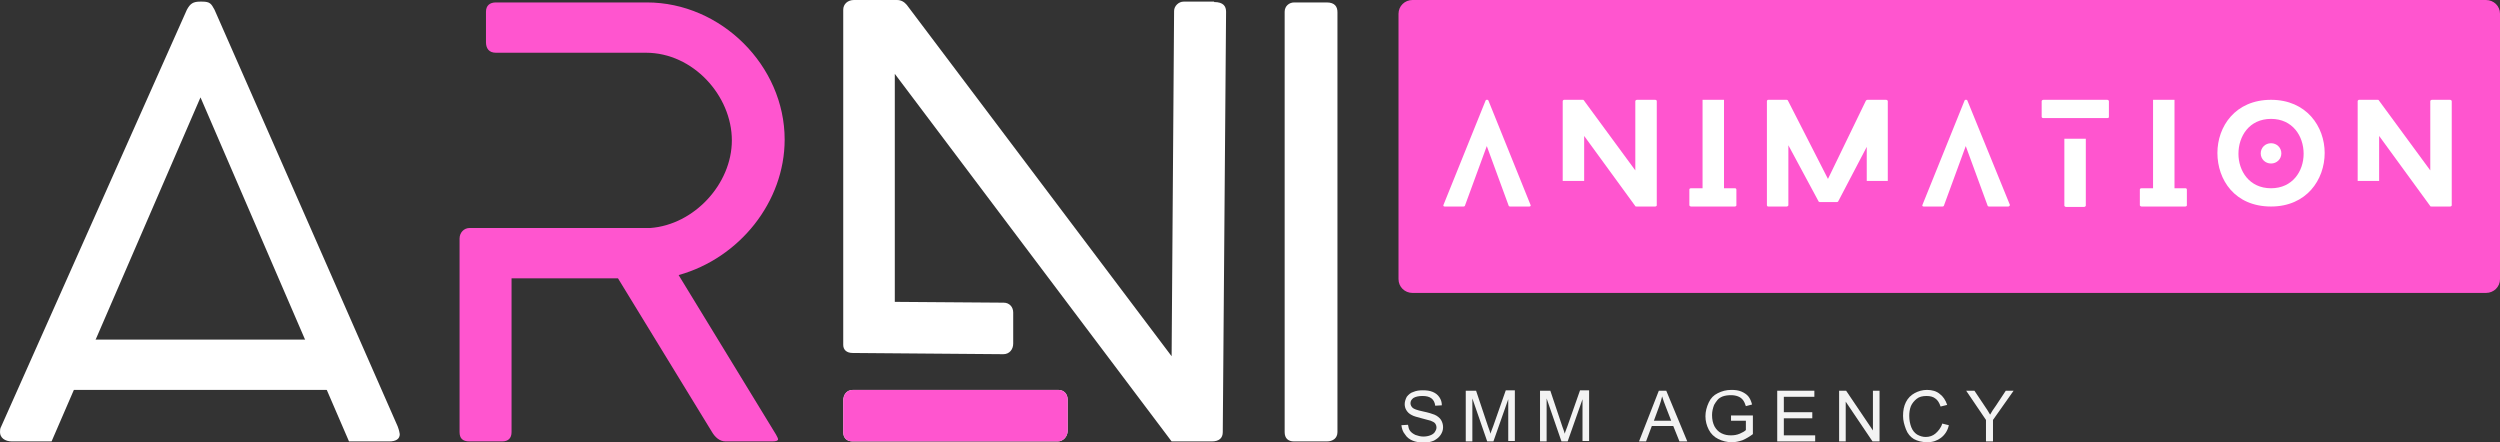 <svg width="277" height="49" viewBox="0 0 277 49" fill="none" xmlns="http://www.w3.org/2000/svg">
<rect x="0" y="0" width="277" height="49" fill="#333333" stroke="none"/>
<g clip-path="url(#clip0)">
<path d="M155.275 47.111L156.007 47.066C156.052 47.336 156.098 47.56 156.235 47.74C156.372 47.92 156.555 48.055 156.83 48.19C157.104 48.28 157.378 48.37 157.698 48.37C157.972 48.37 158.247 48.325 158.475 48.235C158.704 48.145 158.841 48.055 158.978 47.875C159.069 47.74 159.161 47.56 159.161 47.381C159.161 47.201 159.115 47.066 159.024 46.931C158.932 46.796 158.749 46.706 158.521 46.616C158.384 46.572 158.018 46.482 157.515 46.347C157.012 46.212 156.647 46.122 156.418 45.987C156.144 45.852 155.961 45.672 155.824 45.448C155.687 45.223 155.641 44.998 155.641 44.773C155.641 44.504 155.733 44.234 155.87 43.964C156.052 43.739 156.281 43.515 156.601 43.425C156.921 43.29 157.241 43.245 157.652 43.245C158.064 43.245 158.429 43.29 158.749 43.425C159.069 43.56 159.298 43.739 159.481 44.009C159.664 44.279 159.755 44.548 159.755 44.908L159.024 44.953C158.978 44.593 158.841 44.324 158.612 44.144C158.384 43.964 158.064 43.874 157.607 43.874C157.15 43.874 156.83 43.964 156.601 44.099C156.372 44.279 156.281 44.459 156.281 44.683C156.281 44.863 156.372 45.043 156.51 45.178C156.647 45.313 157.012 45.448 157.652 45.583C158.292 45.717 158.704 45.852 158.932 45.942C159.252 46.077 159.526 46.302 159.664 46.526C159.801 46.751 159.892 47.021 159.892 47.336C159.892 47.65 159.801 47.92 159.618 48.19C159.435 48.46 159.206 48.639 158.886 48.819C158.567 48.954 158.201 49.044 157.789 49.044C157.287 49.044 156.83 48.954 156.51 48.819C156.19 48.684 155.87 48.46 155.687 48.145C155.413 47.83 155.321 47.471 155.275 47.111Z" fill="#F3F3F3"/>
<path d="M162.406 48.91V43.291H163.549L164.874 47.247C165.012 47.606 165.103 47.876 165.149 48.056C165.194 47.831 165.332 47.561 165.469 47.157L166.84 43.246H167.846V48.865H167.114V44.235L165.469 48.91H164.783L163.137 44.145V48.91H162.406Z" fill="#F3F3F3"/>
<path d="M170.634 48.91V43.291H171.777L173.102 47.247C173.239 47.606 173.331 47.876 173.376 48.056C173.422 47.831 173.559 47.561 173.696 47.157L175.068 43.246H176.073V48.865H175.342V44.235L173.696 48.91H173.011L171.365 44.145V48.91H170.634Z" fill="#F3F3F3"/>
<path d="M181.604 48.91L183.798 43.291H184.621L186.952 48.91H186.084L185.398 47.202H183.021L182.381 48.91H181.604ZM183.25 46.617H185.169L184.575 45.089C184.392 44.639 184.255 44.235 184.164 43.92C184.072 44.28 183.981 44.639 183.844 44.999L183.25 46.617Z" fill="#F3F3F3"/>
<path d="M191.797 46.707V46.033H194.22V48.101C193.854 48.371 193.489 48.595 193.077 48.775C192.666 48.91 192.3 49 191.889 49C191.34 49 190.837 48.865 190.38 48.64C189.923 48.416 189.558 48.056 189.329 47.606C189.101 47.157 188.963 46.662 188.963 46.123C188.963 45.584 189.101 45.089 189.329 44.594C189.558 44.1 189.878 43.785 190.335 43.561C190.792 43.336 191.249 43.201 191.843 43.201C192.254 43.201 192.62 43.246 192.94 43.381C193.26 43.516 193.534 43.695 193.717 43.92C193.9 44.145 194.037 44.46 194.129 44.819L193.443 44.999C193.352 44.729 193.26 44.505 193.123 44.325C192.986 44.145 192.803 44.01 192.574 43.92C192.346 43.83 192.072 43.785 191.797 43.785C191.432 43.785 191.157 43.83 190.883 43.92C190.655 44.01 190.426 44.145 190.289 44.325C190.152 44.505 190.015 44.684 189.923 44.864C189.786 45.224 189.695 45.584 189.695 45.988C189.695 46.483 189.786 46.887 189.969 47.247C190.152 47.562 190.38 47.831 190.746 48.011C191.112 48.191 191.432 48.236 191.797 48.236C192.117 48.236 192.437 48.191 192.757 48.056C193.077 47.921 193.306 47.786 193.443 47.651V46.617H191.797V46.707Z" fill="#F3F3F3"/>
<path d="M196.917 48.91V43.291H201.031V43.965H197.648V45.673H200.802V46.348H197.648V48.236H201.122V48.91H196.917Z" fill="#F3F3F3"/>
<path d="M203.773 48.91V43.291H204.55L207.521 47.696V43.291H208.253V48.91H207.476L204.505 44.505V48.91H203.773Z" fill="#F3F3F3"/>
<path d="M215.201 46.932L215.932 47.112C215.795 47.741 215.475 48.191 215.064 48.505C214.652 48.82 214.149 49 213.555 49C212.961 49 212.458 48.865 212.047 48.64C211.681 48.416 211.361 48.056 211.178 47.562C210.995 47.067 210.858 46.617 210.858 46.078C210.858 45.494 210.95 44.999 211.178 44.55C211.407 44.1 211.727 43.785 212.138 43.561C212.549 43.336 213.007 43.201 213.509 43.201C214.058 43.201 214.561 43.336 214.926 43.651C215.292 43.92 215.566 44.325 215.749 44.864L215.018 45.044C214.881 44.639 214.698 44.325 214.424 44.145C214.195 43.965 213.875 43.875 213.464 43.875C213.007 43.875 212.641 43.965 212.367 44.19C212.092 44.415 211.864 44.684 211.727 44.999C211.59 45.359 211.544 45.718 211.544 46.078C211.544 46.572 211.635 46.977 211.772 47.337C211.91 47.696 212.138 47.966 212.412 48.146C212.732 48.326 213.052 48.416 213.372 48.416C213.784 48.416 214.149 48.281 214.424 48.056C214.698 47.831 215.064 47.427 215.201 46.932Z" fill="#F3F3F3"/>
<path d="M220.046 48.91V46.528L217.852 43.291H218.766L219.909 44.999C220.137 45.314 220.32 45.628 220.503 45.943C220.686 45.628 220.869 45.314 221.143 44.954L222.24 43.291H223.108L220.823 46.528V48.91H220.046Z" fill="#F3F3F3"/>
<path d="M156.51 0H275.446C276.314 0 277 0.674 277 1.528V30.928C277 31.783 276.314 32.457 275.446 32.457H156.51C155.641 32.457 154.955 31.783 154.955 30.928V1.528C154.955 0.674 155.641 0 156.51 0Z" fill="#FF55CF"/>
<path d="M44.064 47.247C44.064 47.202 23.769 1.079 23.769 1.079C23.403 0.405 23.266 0.18 22.398 0.18H22.169C21.392 0.18 21.072 0.405 20.706 1.079L0.137 47.247C0 47.472 0 47.696 0 47.876C0 48.506 0.549 48.91 1.326 48.91H5.714L22.215 10.789L38.67 48.91H43.104C43.881 48.91 44.293 48.641 44.293 48.101C44.247 47.876 44.247 47.741 44.064 47.247Z" fill="white"/>
<path d="M72.038 25.264C76.929 24.905 81.089 20.364 81.089 15.554C81.089 10.609 76.792 5.844 71.581 5.844H54.943C54.166 5.844 53.846 5.35 53.846 4.675V1.304C53.846 0.629 54.257 0.27 54.943 0.27H71.673C79.9 0.27 86.94 7.283 86.94 15.464C86.94 22.342 81.957 28.591 75.192 30.479L85.98 48.146C86.117 48.416 86.208 48.55 86.208 48.685C86.208 48.82 85.98 48.91 85.568 48.91H80.403C79.718 48.91 79.215 48.416 78.895 47.876L68.473 30.839H56.68V47.876C56.68 48.55 56.314 48.91 55.629 48.91H52.017C51.24 48.91 50.92 48.55 50.92 47.876V26.433C50.92 25.759 51.423 25.264 52.017 25.264H72.038Z" fill="#FF55CF"/>
<path d="M134.523 0.225C135.575 0.225 135.849 0.719 135.849 1.304L135.483 47.876C135.483 48.55 135.072 48.91 134.249 48.91H129.815L99.144 8.182V33.446L111.211 33.536C111.851 33.536 112.263 34.03 112.263 34.615V38.076C112.263 38.706 111.851 39.245 111.166 39.245L94.482 39.11C93.796 39.11 93.43 38.751 93.43 38.211V1.079C93.43 0.45 93.933 0 94.619 0H99.373C99.875 0 100.195 0.225 100.47 0.539L129.815 39.47L130.089 1.214C130.089 0.674 130.592 0.18 131.141 0.18H134.158H134.523V0.225ZM118.296 44.28V47.741C118.296 48.371 117.794 48.91 117.199 48.91H94.482C93.842 48.91 93.43 48.55 93.43 47.876V44.415C93.43 43.74 93.796 43.201 94.527 43.201H117.245C117.885 43.201 118.296 43.651 118.296 44.28Z" fill="white"/>
<path d="M147.002 0.27C147.916 0.27 148.19 0.764 148.19 1.349V47.876C148.19 48.55 147.688 48.91 147.002 48.91H143.391C142.705 48.91 142.34 48.55 142.34 47.876V1.304C142.34 0.674 142.842 0.27 143.391 0.27H147.002Z" fill="white"/>
<path d="M36.979 37.627H6.171V43.201H36.979V37.627Z" fill="white"/>
<path d="M118.296 44.28V47.741C118.296 48.371 117.794 48.91 117.199 48.91H94.482C93.842 48.91 93.43 48.55 93.43 47.876V44.415C93.43 43.74 93.796 43.201 94.527 43.201H117.245C117.885 43.201 118.296 43.651 118.296 44.28Z" fill="#FF55CF"/>
<path d="M169.445 22.882H167.297C167.251 22.882 167.16 22.837 167.16 22.792L164.737 16.184L162.315 22.792C162.315 22.837 162.223 22.882 162.178 22.882H160.075C159.938 22.882 159.892 22.792 159.938 22.702L164.6 11.149C164.646 11.014 164.874 11.014 164.92 11.149L169.583 22.702C169.628 22.792 169.583 22.882 169.445 22.882Z" fill="white"/>
<path d="M183.57 11.194V22.747C183.57 22.792 183.524 22.882 183.387 22.882H181.33C181.284 22.882 181.193 22.882 181.193 22.837L175.525 15.06V20.05H173.148V11.194C173.148 11.149 173.239 11.059 173.285 11.059H175.342C175.388 11.059 175.479 11.059 175.479 11.104L181.193 18.881V11.194C181.193 11.149 181.284 11.059 181.376 11.059H183.387C183.524 11.059 183.57 11.149 183.57 11.194Z" fill="white"/>
<path d="M192.392 20.994V22.747C192.392 22.792 192.346 22.882 192.209 22.882H187.364C187.272 22.882 187.181 22.792 187.181 22.747V20.994C187.181 20.904 187.272 20.859 187.364 20.859H188.643V16.678V13.082V11.059H191.02V13.082V16.678V20.859H192.254C192.346 20.859 192.392 20.949 192.392 20.994Z" fill="white"/>
<path d="M206.836 16.273L203.682 22.297C203.682 22.342 203.59 22.387 203.545 22.387H201.625C201.579 22.387 201.488 22.342 201.488 22.297L198.151 16.094V22.747C198.151 22.792 198.06 22.882 197.968 22.882H195.911C195.82 22.882 195.774 22.792 195.774 22.747V11.194C195.774 11.149 195.82 11.059 195.911 11.059H197.968C198.014 11.059 198.105 11.104 198.105 11.149L202.539 19.825L206.744 11.149C206.79 11.104 206.836 11.059 206.927 11.059H208.984C209.076 11.059 209.167 11.149 209.167 11.194V20.05H206.836V16.273Z" fill="white"/>
<path d="M222.514 22.882H220.366C220.32 22.882 220.229 22.837 220.229 22.792L217.806 16.184L215.384 22.792C215.384 22.837 215.292 22.882 215.246 22.882H213.144C213.007 22.882 212.961 22.792 213.007 22.702L217.669 11.149C217.715 11.014 217.943 11.014 217.989 11.149L222.697 22.702C222.697 22.792 222.606 22.882 222.514 22.882Z" fill="white"/>
<path d="M226.217 12.947V11.194C226.217 11.149 226.308 11.059 226.4 11.059H233.485C233.576 11.059 233.667 11.149 233.667 11.194V12.947C233.667 13.037 233.622 13.082 233.485 13.082H226.4C226.308 13.082 226.217 13.037 226.217 12.947ZM231.108 15.374V22.792C231.108 22.837 231.016 22.927 230.925 22.927H228.914C228.822 22.927 228.731 22.837 228.731 22.792V15.374H231.108Z" fill="white"/>
<path d="M242.306 20.994V22.747C242.306 22.792 242.261 22.882 242.124 22.882H237.278C237.187 22.882 237.096 22.792 237.096 22.747V20.994C237.096 20.904 237.187 20.859 237.278 20.859H238.558V16.678V13.082V11.059H240.935V13.082V16.678V20.859H242.169C242.261 20.859 242.306 20.949 242.306 20.994Z" fill="white"/>
<path d="M251.631 22.882C247.609 22.882 245.689 19.915 245.689 16.948C245.689 14.026 247.654 11.059 251.631 11.059C255.562 11.059 257.573 14.026 257.573 16.948C257.573 19.915 255.562 22.882 251.631 22.882ZM251.631 13.172C249.209 13.172 248.02 15.105 248.02 17.038C248.02 18.926 249.209 20.859 251.631 20.859C254.008 20.859 255.242 18.971 255.242 17.038C255.242 15.06 254.008 13.172 251.631 13.172ZM251.631 18.117C250.991 18.117 250.488 17.622 250.488 16.993C250.488 16.363 250.991 15.869 251.631 15.869C252.271 15.869 252.774 16.363 252.774 16.993C252.774 17.622 252.271 18.117 251.631 18.117Z" fill="white"/>
<path d="M271.652 11.194V22.747C271.652 22.792 271.606 22.882 271.469 22.882H269.412C269.367 22.882 269.275 22.882 269.275 22.837L263.607 15.06V20.05H261.23V11.194C261.23 11.149 261.322 11.059 261.367 11.059H263.424C263.47 11.059 263.561 11.059 263.561 11.104L269.275 18.881V11.194C269.275 11.149 269.366 11.059 269.458 11.059H271.469C271.561 11.059 271.652 11.149 271.652 11.194Z" fill="white"/>
</g>
<defs>
<clipPath id="clip0">
<rect width="277" height="49" fill="white"/>
</clipPath>
</defs>
</svg>
